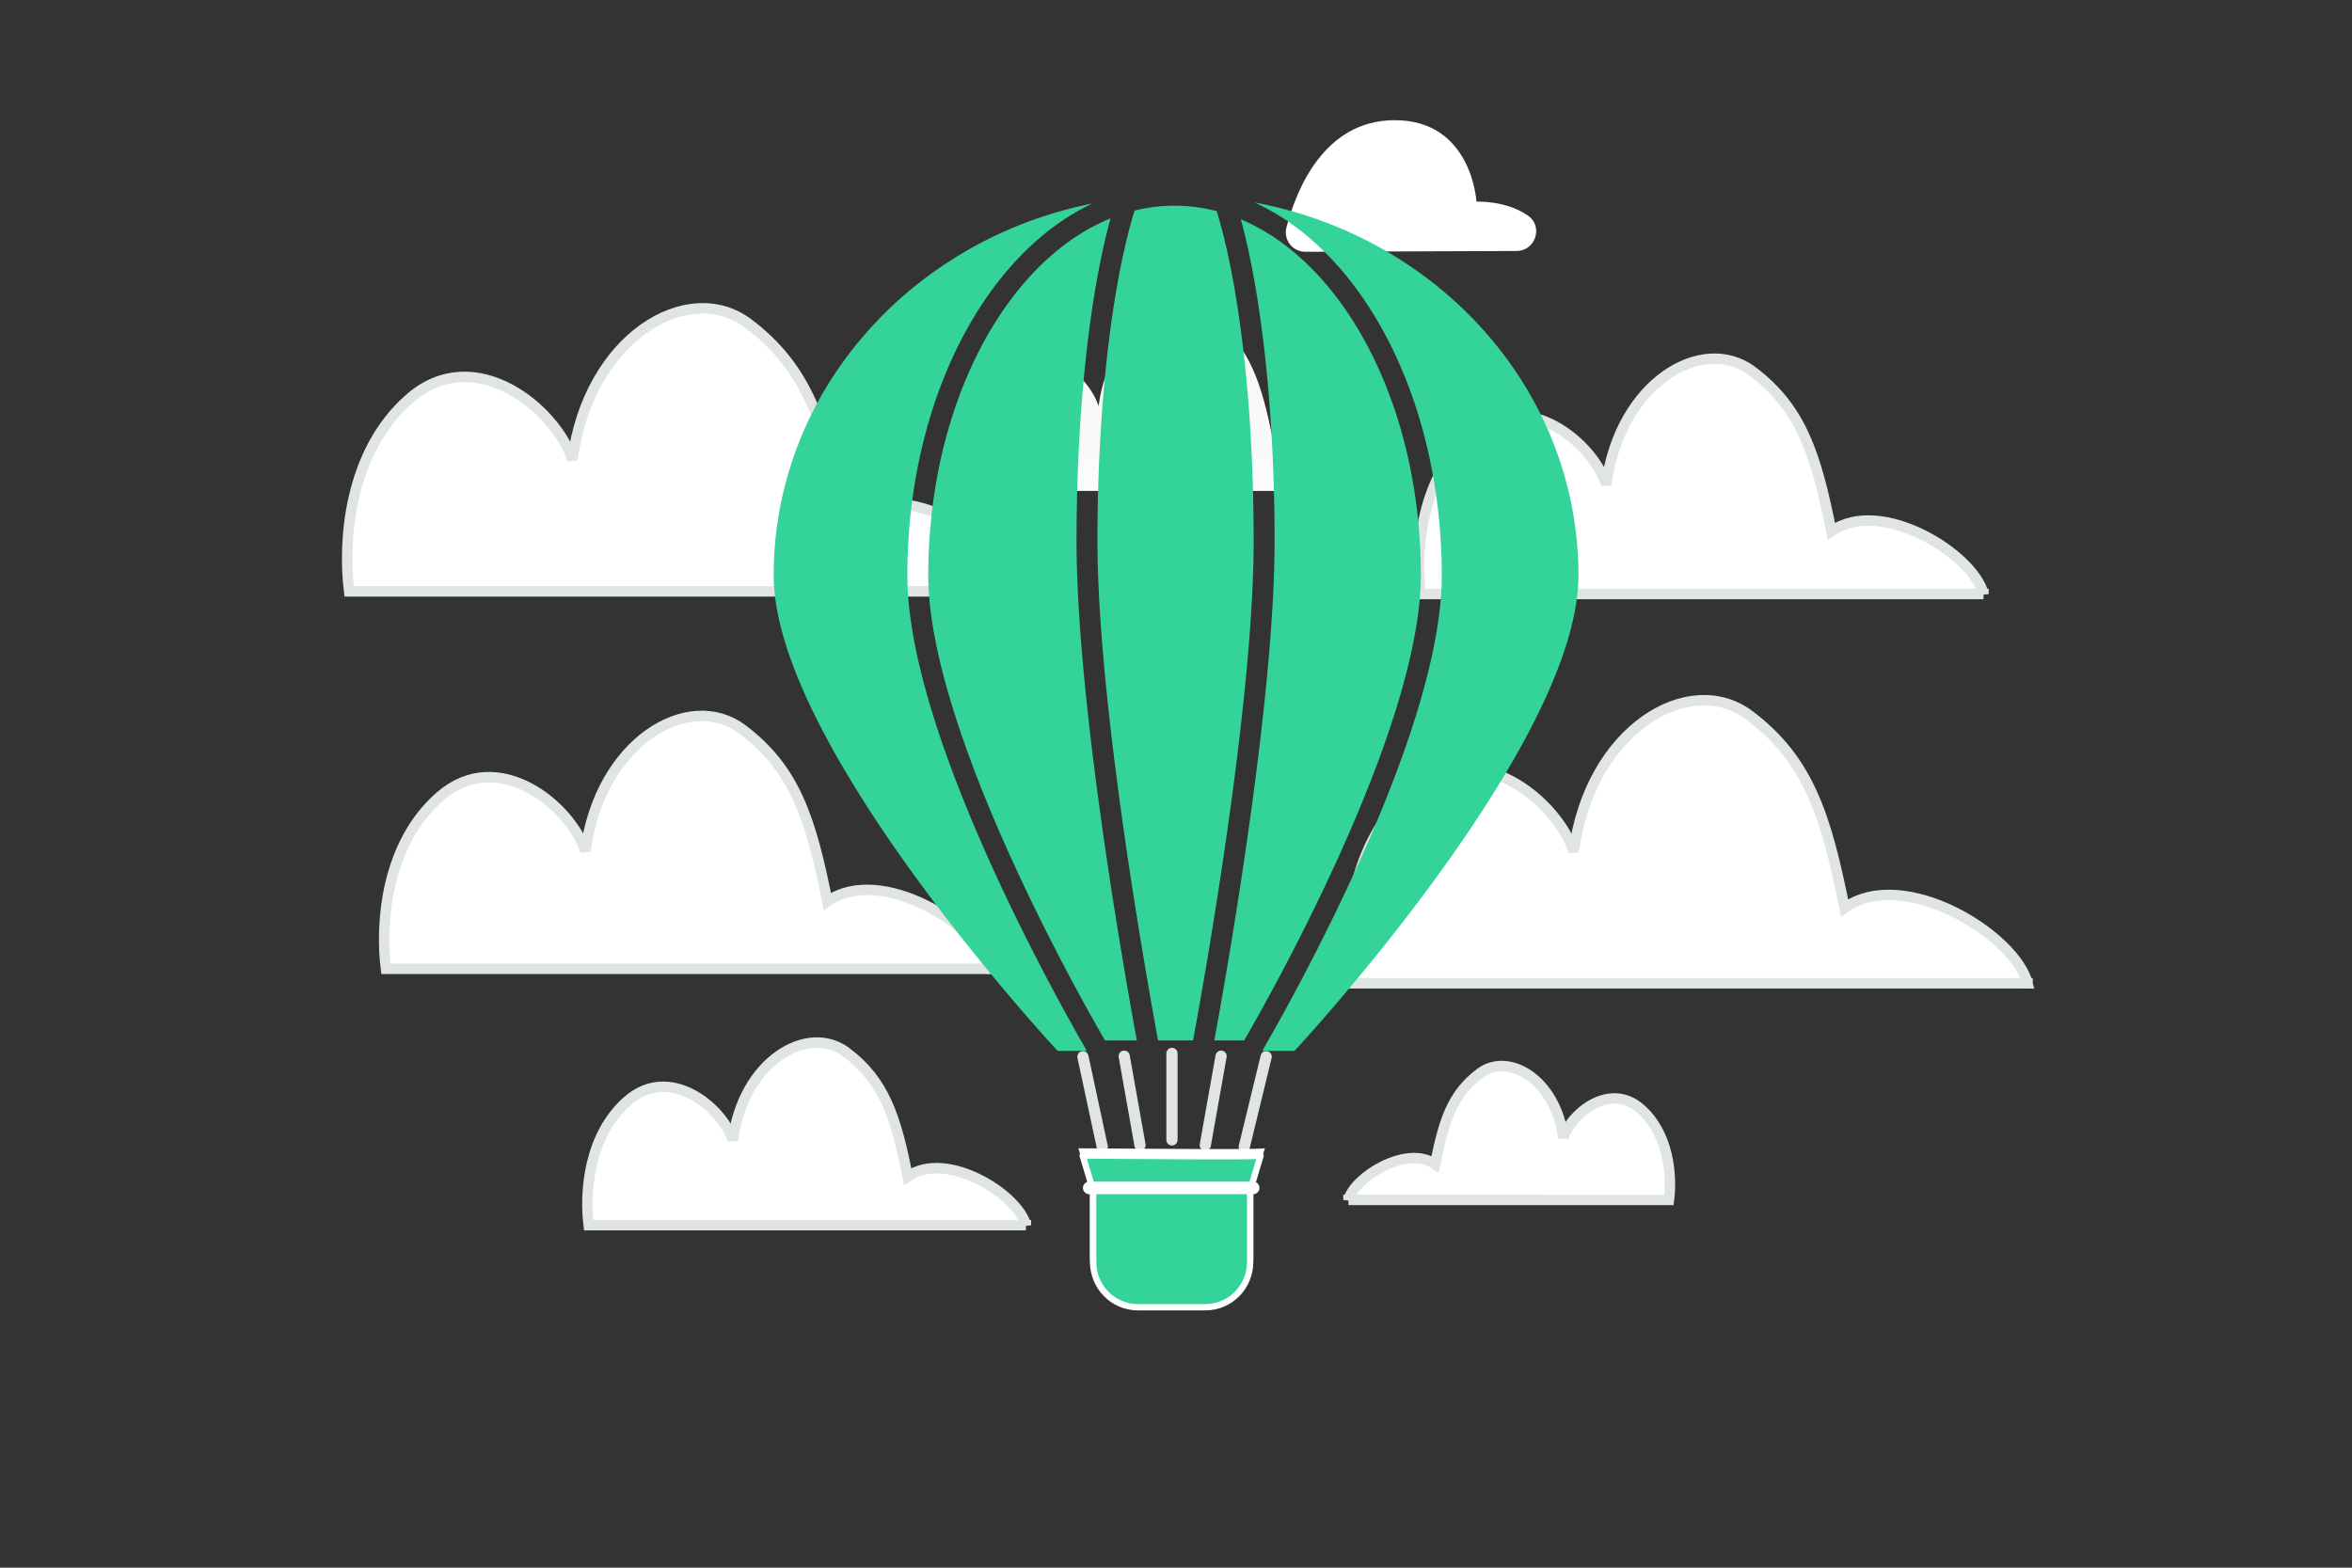 <svg width="900" height="600" viewBox="0 0 900 600" fill="none" xmlns="http://www.w3.org/2000/svg"><rect x="0" y="0" width="900" height="600" fill="#333333" stroke="none"/><path fill="transparent" d="M0 0h900v600H0z"/><path d="M392.689 226.367c-4.518-18.288-47.216-44.997-70.034-28.894-7.003-34.84-13.554-56.567-36.436-73.73-22.882-17.163-61.062 5.271-67.194 52.26-6.132-19.316-37.308-45.35-62.353-23.398-23.172 20.313-25.496 54.349-23.075 73.73h259.092v.032zm-13.53 144.453c-4.037-16.34-42.185-40.202-62.571-25.816-6.257-31.127-12.111-50.539-32.554-65.873-20.444-15.334-54.555 4.709-60.034 46.691-5.478-17.258-33.333-40.517-55.708-20.905-20.703 18.149-22.78 48.558-20.617 65.874h231.484v.029zM759 227.367c-3.756-15.202-39.249-37.404-58.216-24.018-5.821-28.961-11.267-47.022-30.288-61.289-19.021-14.267-50.758 4.382-55.855 43.442-5.098-16.057-31.013-37.698-51.831-19.45-19.262 16.885-21.194 45.178-19.182 61.288H759v.027zm16.848 149c-4.519-18.288-47.216-44.997-70.034-28.894-7.003-34.84-13.555-56.567-36.437-73.73-22.882-17.163-61.061 5.271-67.193 52.26-6.132-19.316-37.309-45.35-62.353-23.398-23.172 20.313-25.496 54.349-23.075 73.73h259.092v.032z" fill="#fff" stroke="#E1E4E5" stroke-width="4"/><path d="M532.518 187.914c-2.918-11.798-30.49-29.03-45.224-18.641-4.522-22.478-8.753-36.495-23.529-47.568-14.775-11.073-39.429 3.401-43.389 33.716-3.96-12.462-24.092-29.258-40.264-15.095-14.963 13.105-16.463 35.064-14.9 47.567h167.306v.021z" fill="url(#a)"/><path d="M392.566 468.929c-2.918-11.799-30.489-29.03-45.223-18.642-4.523-22.477-8.753-36.494-23.529-47.567s-39.43 3.4-43.39 33.716c-3.959-12.462-24.091-29.258-40.263-15.096-14.964 13.105-16.464 35.064-14.901 47.568h167.306v.021zM516 459.25c2.139-8.649 22.35-21.28 33.151-13.665 3.315-16.477 6.416-26.752 17.247-34.869 10.832-8.117 28.904 2.493 31.807 24.715 2.902-9.135 17.66-21.447 29.514-11.065 10.969 9.606 12.069 25.703 10.923 34.869H516v.015z" fill="#fff" stroke="#E1E4E5" stroke-width="4"/><path fill-rule="evenodd" clip-rule="evenodd" d="m499.531 96.37 80.8-.312c7.225-.027 10.303-9.392 4.375-13.519l-.252-.172c-8.439-5.755-19.484-5.187-19.484-5.187S563.273 45.886 533.551 46c-26.871.103-37.485 26.517-41.294 41.061-1.237 4.725 2.389 9.328 7.274 9.308z" fill="#fff"/><path d="M448.458 403.177v33.098" stroke="#E1E4E5" stroke-width="4.288" stroke-linecap="round" stroke-linejoin="round"/><path fill-rule="evenodd" clip-rule="evenodd" d="m409.863 402.3 8.347 38.925-8.347-38.925z" fill="#fff"/><path d="m414.39 404.444 7.393 34.473" stroke="#E1E4E5" stroke-width="4.288" stroke-linecap="round" stroke-linejoin="round"/><path fill-rule="evenodd" clip-rule="evenodd" d="m489.024 402.3-9.453 38.925 9.453-38.925z" fill="#fff"/><path d="m484.497 404.444-8.372 34.473" stroke="#E1E4E5" stroke-width="4.288" stroke-linecap="round" stroke-linejoin="round"/><path fill-rule="evenodd" clip-rule="evenodd" d="m469.554 402.057-6.824 38.428 6.824-38.428z" fill="#fff"/><path d="m467.254 404.229-6.044 34.033" stroke="#E1E4E5" stroke-width="4.288" stroke-linecap="round" stroke-linejoin="round"/><path fill-rule="evenodd" clip-rule="evenodd" d="m427.693 402.057 6.823 38.428-6.823-38.428z" fill="#fff"/><path d="m430.181 404.229 6.042 34.033" stroke="#E1E4E5" stroke-width="4.288" stroke-linecap="round" stroke-linejoin="round"/><path fill-rule="evenodd" clip-rule="evenodd" d="M424.947 83.589c-15.796 6.401-30.101 18.881-41.652 35.984-17.275 25.58-28.09 61.145-28.09 100.626 0 15.748 4.189 34.842 10.64 54.819 6.433 19.923 15.029 40.469 23.656 59.043 8.622 18.565 17.248 35.104 23.72 47.003a762.542 762.542 0 0 0 7.813 14.025c.725 1.268 1.33 2.315 1.8 3.123h12.182l-.117-.638c-.656-3.568-1.593-8.739-2.716-15.164a2098.348 2098.348 0 0 1-8.238-50.775c-5.98-40.057-12.002-89.139-12.002-124.572 0-43.302 3.808-82.623 10.017-111.223a235.5 235.5 0 0 1 2.987-12.251zm31.568 314.623h-13.363c-.115-.617-.243-1.313-.385-2.085-.652-3.547-1.585-8.696-2.704-15.095a2085.405 2085.405 0 0 1-8.205-50.578c-5.978-40.038-11.915-88.605-11.915-123.391 0-42.907 3.779-81.632 9.835-109.526 1.358-6.254 2.821-11.92 4.366-16.94a63.716 63.716 0 0 1 15.306-1.87c5.484 0 10.877.71 16.138 2.082 1.521 4.967 2.962 10.562 4.301 16.728 6.056 27.894 9.835 66.619 9.835 109.526 0 34.786-5.937 83.353-11.915 123.391a2089.688 2089.688 0 0 1-8.206 50.578 1786.092 1786.092 0 0 1-2.96 16.491l-.128.689zm8.136 0h11.417c.469-.808 1.074-1.855 1.799-3.123a756.566 756.566 0 0 0 7.813-14.025c6.472-11.899 15.098-28.438 23.72-47.003 8.626-18.574 17.222-39.12 23.655-59.043 6.451-19.977 10.641-39.071 10.641-54.819 0-39.481-10.815-75.046-28.091-100.626-11.339-16.79-25.333-29.125-40.787-35.627a236.91 236.91 0 0 1 2.889 11.894c6.21 28.6 10.017 67.921 10.017 111.223 0 35.433-6.022 84.515-12.003 124.572a2094.064 2094.064 0 0 1-8.237 50.775 1761.715 1761.715 0 0 1-2.716 15.164l-.117.638zm-87.985-283.116c11.298-16.73 25.426-29.74 41.389-37.23C348.359 91.77 296.049 150.213 296.049 220.2c0 65.442 108.666 182.013 108.666 182.013h11.19a591.03 591.03 0 0 1-1.815-3.151 763.528 763.528 0 0 1-7.896-14.175c-6.529-12.003-15.237-28.697-23.949-47.455-8.708-18.749-17.445-39.615-24.013-59.955-6.55-20.285-11.027-40.303-11.027-57.277 0-40.861 11.178-78.033 29.461-105.103zm145.569 0c-11.492-17.017-25.911-30.184-42.212-37.61C550.702 90.672 604 149.555 604 220.2c0 65.442-108.667 182.013-108.667 182.013h-12.337c.477-.82 1.087-1.877 1.816-3.151a772.855 772.855 0 0 0 7.896-14.175c6.528-12.003 15.236-28.697 23.948-47.455 8.707-18.749 17.445-39.615 24.012-59.955 6.55-20.285 11.028-40.303 11.028-57.277 0-40.861-11.179-78.033-29.461-105.103z" fill="#34D399"/><path fill-rule="evenodd" clip-rule="evenodd" d="M461.271 499.982h-25.883c-10.115 0-18.315-8.303-18.315-18.543v-27.174l-4.426-14.776c27.424.12 65.907.601 71.363 0l-4.424 14.776v27.174c0 10.24-8.201 18.543-18.315 18.543z" fill="#fff"/><path d="M418.284 455.806c0-.117-.017-.234-.051-.347l-3.957-13.211c6.41.031 13.361.079 20.316.128h.035c7.537.052 15.078.105 21.934.135 6.867.03 13.052.038 17.863 0 3.368-.026 6.102-.075 7.926-.156l-3.924 13.104c-.034.113-.051.23-.051.347v27.174c0 9.586-7.673 17.332-17.104 17.332h-25.883c-9.432 0-17.104-7.746-17.104-17.332v-27.174z" fill="#34D399" stroke="#fff" stroke-width="2.421" stroke-linecap="round" stroke-linejoin="round"/><path d="M416.824 454.643h62.699" stroke="#fff" stroke-width="4.842" stroke-linecap="round" stroke-linejoin="round"/><defs><linearGradient id="a" x1="452.198" y1="227.112" x2="451.3" y2="41.925" gradientUnits="userSpaceOnUse"><stop stop-color="#fff"/><stop offset="1" stop-color="#EEE"/></linearGradient></defs></svg>